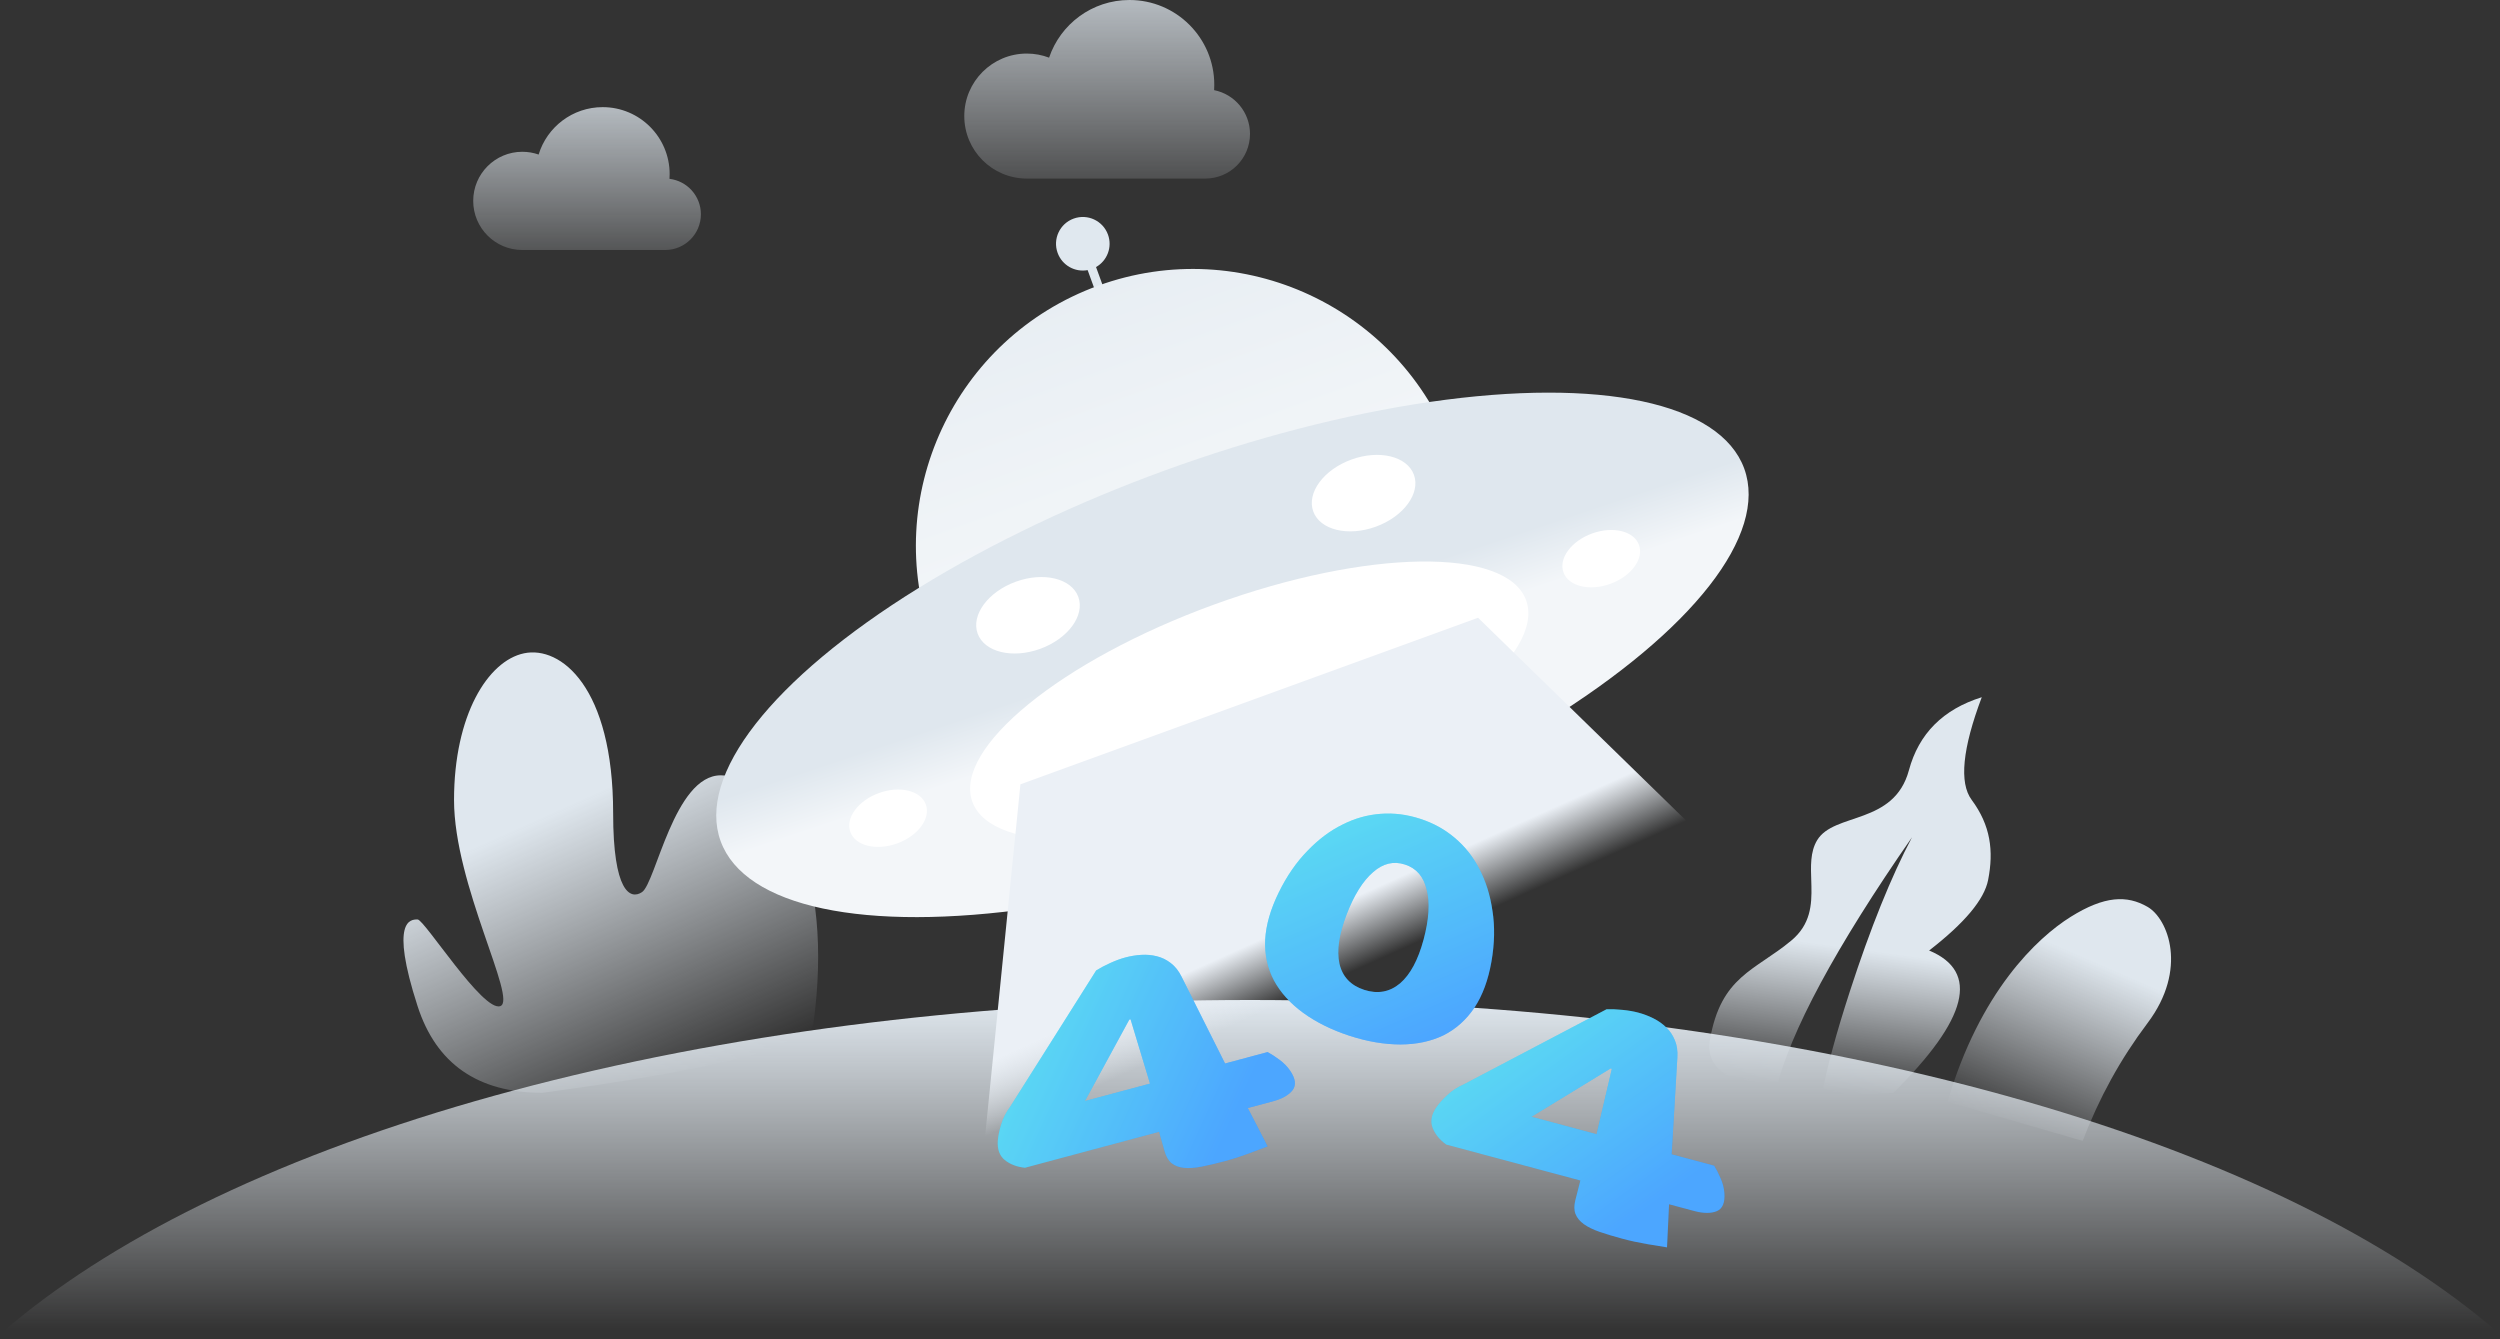 <?xml version="1.0" encoding="UTF-8"?>
<svg width="280px" height="150px" viewBox="0 0 280 150" version="1.1" xmlns="http://www.w3.org/2000/svg" xmlns:xlink="http://www.w3.org/1999/xlink">
    
    <rect x="0" y="0" width="280" height="150" fill="#333333" stroke="none"/>
    
    <defs>
        <linearGradient x1="53.595%" y1="63.385%" x2="50%" y2="100%" id="linearGradient-1">
            <stop stop-color="#DFE7EE" offset="0%"></stop>
            <stop stop-color="#EFF4F9" stop-opacity="0" offset="100%"></stop>
        </linearGradient>
        <linearGradient x1="36.103%" y1="37.466%" x2="64.118%" y2="100%" id="linearGradient-2">
            <stop stop-color="#DFE7EE" offset="0%"></stop>
            <stop stop-color="#EFF4F9" stop-opacity="0" offset="100%"></stop>
        </linearGradient>
        <linearGradient x1="64.983%" y1="28.77%" x2="34.619%" y2="100%" id="linearGradient-3">
            <stop stop-color="#DFE7EE" offset="0%"></stop>
            <stop stop-color="#EFF4F9" stop-opacity="0" offset="100%"></stop>
        </linearGradient>
        <linearGradient x1="50%" y1="0%" x2="50%" y2="27.674%" id="linearGradient-4">
            <stop stop-color="#DFE7EE" offset="0%"></stop>
            <stop stop-color="#EFF4F9" stop-opacity="0" offset="100%"></stop>
        </linearGradient>
        <linearGradient x1="50%" y1="0%" x2="50%" y2="100%" id="linearGradient-5">
            <stop stop-color="#E8EEF3" offset="0%"></stop>
            <stop stop-color="#FFFFFF" offset="100%"></stop>
        </linearGradient>
        <linearGradient x1="50%" y1="43.496%" x2="48.941%" y2="58.318%" id="linearGradient-6">
            <stop stop-color="#DFE7EE" offset="0%"></stop>
            <stop stop-color="#F3F6F9" offset="100%"></stop>
        </linearGradient>
        <linearGradient x1="37.702%" y1="44.855%" x2="39.556%" y2="57.519%" id="linearGradient-7">
            <stop stop-color="#EBF0F6" offset="0%"></stop>
            <stop stop-color="#EFF4F9" stop-opacity="0" offset="100%"></stop>
        </linearGradient>
        <linearGradient x1="-13.817%" y1="13.667%" x2="83.327%" y2="71.42%" id="linearGradient-8">
            <stop stop-color="#1EE7E7" offset="0%"></stop>
            <stop stop-color="#0080FF" offset="100%"></stop>
        </linearGradient>
        <path d="M26.817,44.541 C27.727,44.541 28.676,44.494 29.66,44.401 C30.641,44.307 31.373,44.234 31.859,44.181 L30.831,39.461 L33.743,39.461 C34.816,39.461 35.638,39.247 36.198,38.821 C36.747,38.394 36.844,37.674 36.498,36.661 C36.316,36.127 36.03,35.621 35.642,35.141 C35.259,34.661 34.91,34.274 34.595,33.981 L29.662,33.981 L27.476,23.341 C27.333,22.621 27.072,22.021 26.699,21.541 C26.333,21.061 25.895,20.681 25.385,20.401 C24.882,20.121 24.335,19.921 23.743,19.801 C23.155,19.681 22.555,19.621 21.942,19.621 C21.408,19.621 20.817,19.674 20.167,19.781 C19.512,19.887 18.929,20.021 18.415,20.181 L5.128,32.461 C4.556,32.914 4.077,33.447 3.692,34.061 C3.3,34.674 3.016,35.234 2.842,35.741 C2.528,36.647 2.587,37.414 3.032,38.041 C3.492,38.667 4.149,39.141 4.999,39.461 L20.548,39.461 L20.575,41.701 C20.582,42.341 20.719,42.847 20.99,43.221 C21.265,43.594 21.665,43.881 22.189,44.081 C22.718,44.281 23.371,44.407 24.147,44.461 C24.925,44.514 25.815,44.541 26.817,44.541 Z M20.958,33.981 L13.419,33.981 L20.575,26.461 L20.716,26.461 L20.958,33.981 Z" id="path-9"></path>
        <path d="M77.817,49.541 C78.727,49.541 79.676,49.494 80.66,49.401 C81.641,49.307 82.373,49.234 82.859,49.181 L81.831,44.461 L84.743,44.461 C85.816,44.461 86.638,44.247 87.198,43.821 C87.747,43.394 87.844,42.674 87.498,41.661 C87.316,41.127 87.03,40.621 86.642,40.141 C86.259,39.661 85.91,39.274 85.595,38.981 L80.662,38.981 L78.476,28.341 C78.333,27.621 78.072,27.021 77.699,26.541 C77.333,26.061 76.895,25.681 76.385,25.401 C75.882,25.121 75.335,24.921 74.743,24.801 C74.155,24.681 73.555,24.621 72.942,24.621 C72.408,24.621 71.817,24.674 71.167,24.781 C70.512,24.887 69.929,25.021 69.415,25.181 L56.128,37.461 C55.556,37.914 55.077,38.447 54.692,39.061 C54.3,39.674 54.016,40.234 53.842,40.741 C53.528,41.647 53.587,42.414 54.032,43.041 C54.492,43.667 55.149,44.141 55.999,44.461 L71.548,44.461 L71.575,46.701 C71.582,47.341 71.719,47.847 71.99,48.221 C72.265,48.594 72.665,48.881 73.189,49.081 C73.718,49.281 74.371,49.407 75.147,49.461 C75.925,49.514 76.815,49.541 77.817,49.541 Z M71.958,38.981 L64.419,38.981 L71.575,31.461 L71.716,31.461 L71.958,38.981 Z" id="path-10"></path>
        <linearGradient x1="-13.074%" y1="-17.854%" x2="82.939%" y2="90.003%" id="linearGradient-11">
            <stop stop-color="#1EE7E7" offset="0%"></stop>
            <stop stop-color="#0080FF" offset="100%"></stop>
        </linearGradient>
        <path d="M47.727,28.861 C49.795,28.861 51.702,28.581 53.431,28.021 C55.14,27.461 56.562,26.641 57.691,25.561 C58.792,24.481 59.573,23.141 60.037,21.541 C60.478,19.941 60.544,18.114 60.254,16.061 C59.963,14.007 59.407,12.187 58.603,10.601 C57.822,9.014 56.873,7.681 55.762,6.601 C54.678,5.521 53.45,4.701 52.074,4.141 C50.718,3.581 49.273,3.301 47.727,3.301 C46.153,3.301 44.695,3.581 43.338,4.141 C41.962,4.701 40.734,5.521 39.649,6.601 C38.537,7.681 37.596,9.014 36.828,10.601 C36.039,12.187 35.49,14.007 35.2,16.061 C34.909,18.114 34.967,19.941 35.391,21.541 C35.838,23.141 36.609,24.481 37.71,25.561 C38.839,26.641 40.26,27.461 41.969,28.021 C43.698,28.581 45.622,28.861 47.727,28.861 Z M47.676,23.461 C46.089,23.461 44.901,22.814 44.129,21.521 C43.379,20.227 43.072,18.407 43.192,16.061 C43.313,13.714 43.77,11.901 44.546,10.621 C45.301,9.341 46.341,8.701 47.684,8.701 C49.026,8.701 50.08,9.341 50.863,10.621 C51.669,11.901 52.14,13.714 52.261,16.061 C52.381,18.407 52.058,20.227 51.275,21.521 C50.468,22.814 49.263,23.461 47.676,23.461 Z" id="path-12"></path>
        <linearGradient x1="50%" y1="0%" x2="50%" y2="132.651%" id="linearGradient-13">
            <stop stop-color="#DFE7EE" offset="0%"></stop>
            <stop stop-color="#EFF4F9" stop-opacity="0" offset="100%"></stop>
        </linearGradient>
        <linearGradient x1="50%" y1="0%" x2="50%" y2="126.228%" id="linearGradient-14">
            <stop stop-color="#DFE7EE" offset="0%"></stop>
            <stop stop-color="#EFF4F9" stop-opacity="0" offset="100%"></stop>
        </linearGradient>
    </defs>
    <g id="Dashboard" stroke="none" stroke-width="1" fill="none" fill-rule="evenodd">
        <g id="07-概览-404" transform="translate(-690, -192)">
            <g id="Title备份-6" transform="translate(244, 72)">
                <g id="编组-2" transform="translate(432, 120)">
                    <g id="椭圆形" transform="translate(14, 0)">
                        <path d="M221.958,78.087 C219.789,83.846 219.411,87.677 220.824,89.581 C222.943,92.437 223.313,95.287 222.668,98.565 C222.237,100.75 220.036,103.381 216.062,106.457 C221.744,108.829 220.41,114.141 212.061,122.394 C209.068,122.569 206.401,122.625 204.06,122.561 C204.599,119.629 205.645,115.772 207.199,110.989 C209.491,103.935 211.807,98.196 214.146,93.772 C205.583,106.107 200.494,115.566 198.881,122.15 C193.458,121.354 191,119.468 191.508,116.491 C192.731,109.312 196.582,108.715 200.629,105.341 C202.781,103.547 202.928,101.36 202.879,99.237 L202.865,98.729 C202.81,97.041 202.723,95.417 203.529,94.091 C205.425,90.973 212.139,92.422 213.798,86.27 C214.904,82.169 217.624,79.442 221.958,78.087 Z" id="形状结合" fill="url(#linearGradient-1)"></path>
                        <path d="M60.759,122.394 C53.524,122.394 48.86,119.158 46.768,112.685 C43.63,102.978 46.005,102.978 46.768,102.978 C47.531,102.978 54.08,113.371 56.033,112.685 C57.987,112 50.852,99.088 50.852,89.606 C50.852,80.124 54.627,74.014 58.705,73.167 C62.784,72.321 68.672,76.905 68.672,91.078 C68.672,99.849 70.571,100.811 71.903,99.919 C73.45,98.884 75.511,86.836 80.727,86.836 C87.594,86.836 93.496,97.362 91.083,114.786 C89.976,117.278 79.868,119.813 60.759,122.394 Z" id="路径-3" fill="url(#linearGradient-2)"></path>
                        <path d="M240.526,101.568 C238.218,100.238 235.698,100.326 231.919,102.686 C228.14,105.046 221.738,111.082 218.126,123.396 L233.263,127.781 C235.079,122.999 237.501,118.6 240.526,114.584 C245.065,108.561 242.835,102.899 240.526,101.568 Z" id="路径-10" fill="url(#linearGradient-3)"></path>
                        <ellipse fill="url(#linearGradient-4)" cx="140" cy="179" rx="156" ry="67"></ellipse>
                        <g id="编组-10" transform="translate(140, 78.75) rotate(-20) translate(-140, -78.75) translate(79, 21)">
                            <g id="编组-7">
                                <path d="M61,0 C62.657,0 64,1.343 64,3 C64,4.486 62.919,5.72 61.501,5.958 L61.5,10 L60.5,10 L60.5,5.959 C59.081,5.721 58,4.487 58,3 C58,1.343 59.343,0 61,0 Z" id="形状结合" fill="#E0E8EF"></path>
                                <circle id="椭圆形" fill="url(#linearGradient-5)" cx="61" cy="39" r="31"></circle>
                                <ellipse id="椭圆形" fill="url(#linearGradient-6)" cx="61" cy="52" rx="61" ry="22"></ellipse>
                                <ellipse id="椭圆形" fill="#FFFFFF" cx="41" cy="40" rx="6" ry="4"></ellipse>
                                <ellipse id="椭圆形备份-4" fill="#FFFFFF" cx="18.5" cy="56" rx="4.5" ry="3"></ellipse>
                                <ellipse id="椭圆形备份-5" fill="#FFFFFF" cx="103.5" cy="56" rx="4.5" ry="3"></ellipse>
                                <ellipse id="椭圆形备份-3" fill="#FFFFFF" cx="81" cy="40" rx="6" ry="4"></ellipse>
                                <ellipse id="椭圆形" fill="#FFFFFF" cx="61" cy="57.5" rx="33" ry="11.5"></ellipse>
                            </g>
                            <polygon id="矩形" fill="url(#linearGradient-7)" points="33.727 57.5 88.273 57.5 116.223 115.5 5.777 115.5"></polygon>
                        </g>
                        <g id="编组-3" transform="translate(107.393, 87.779)" fill-rule="nonzero">
                            <g id="4" transform="translate(19.672, 32.081) rotate(-15) translate(-19.672, -32.081) ">
                                <use fill="url(#linearGradient-8)" xlink:href="#path-9"></use>
                                <use fill-opacity="0.3" fill="#FFFFFF" xlink:href="#path-9"></use>
                            </g>
                            <g id="4备份-2" transform="translate(70.672, 37.081) rotate(-345) translate(-70.672, -37.081) ">
                                <use fill="url(#linearGradient-8)" xlink:href="#path-10"></use>
                                <use fill-opacity="0.3" fill="#FFFFFF" xlink:href="#path-10"></use>
                            </g>
                            <g id="0" transform="translate(47.724, 16.081) rotate(18) translate(-47.724, -16.081) ">
                                <use fill="url(#linearGradient-11)" xlink:href="#path-12"></use>
                                <use fill-opacity="0.3" fill="#FFFFFF" xlink:href="#path-12"></use>
                            </g>
                        </g>
                        <path d="M58.5,28 C55.462,28 53,25.538 53,22.5 C53,19.462 55.462,17 58.5,17 C59.14,17 59.754,17.109 60.326,17.31 C61.262,14.236 64.12,12 67.5,12 C71.642,12 75,15.358 75,19.5 C75,19.678 74.994,19.855 74.982,20.03 C76.963,20.266 78.5,21.954 78.5,24 C78.5,26.209 76.709,28 74.5,28 L74.5,28 Z" id="形状结合" fill="url(#linearGradient-13)" opacity="0.75"></path>
                        <path d="M115,20 C111.134,20 108,16.866 108,13 C108,9.134 111.134,6 115,6 C115.88,6 116.722,6.162 117.498,6.459 C118.765,2.703 122.317,0 126.5,0 C131.747,0 136,4.253 136,9.5 C136,9.701 135.994,9.9 135.982,10.097 C138.273,10.552 140,12.574 140,15 C140,17.761 137.761,20 135,20 L135,20 Z" id="形状结合备份" fill="url(#linearGradient-14)" opacity="0.75"></path>
                    </g>
                </g>
            </g>
        </g>
    </g>
</svg>